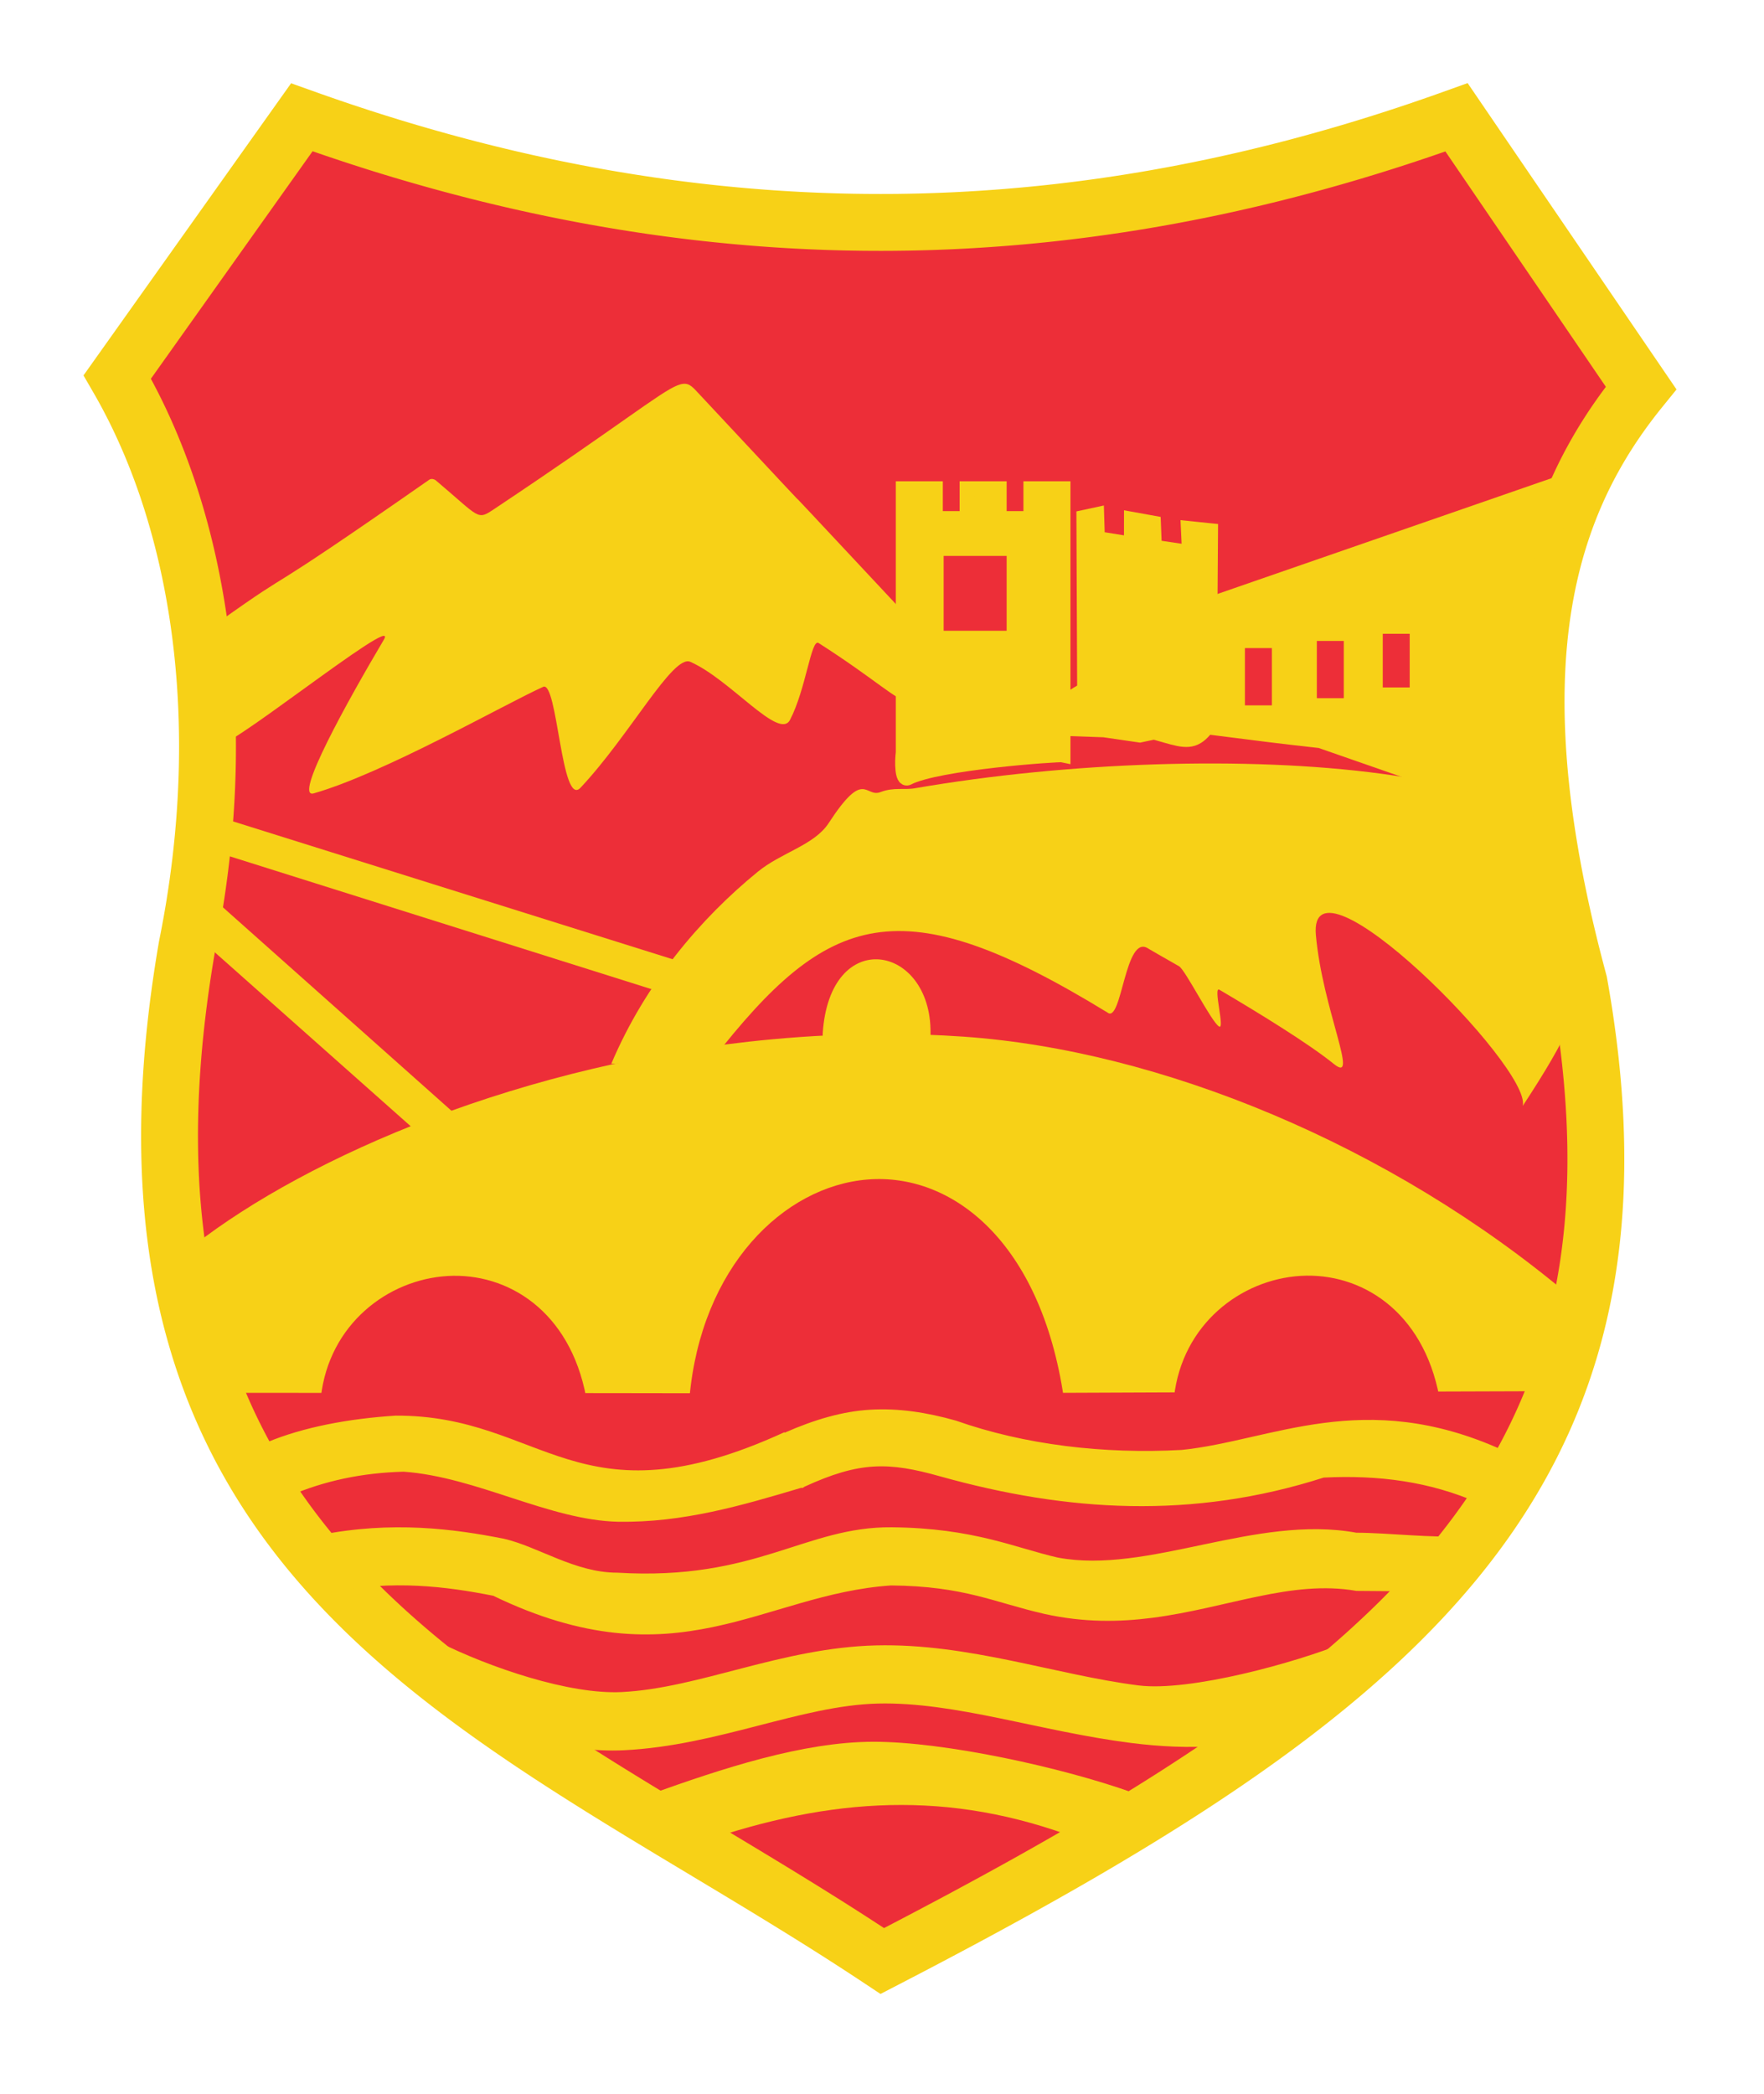 <?xml version="1.0" encoding="UTF-8" standalone="no"?>
<!DOCTYPE svg PUBLIC "-//W3C//DTD SVG 1.1//EN" "http://www.w3.org/Graphics/SVG/1.1/DTD/svg11.dtd">
<svg width="100%" height="100%" viewBox="0 0 91 108" version="1.1" xmlns="http://www.w3.org/2000/svg" xmlns:xlink="http://www.w3.org/1999/xlink" xml:space="preserve" style="fill-rule:evenodd;clip-rule:evenodd;">
    <g transform="matrix(1,0,0,1,-13.184,-17.949)">
        <g id="path1932">
            <path d="M28.754,23.998L19.233,37.392C23.407,44.548 25.203,55.039 22.831,66.762C17.154,99.634 39.412,106.246 58.698,119.088C85.831,105.065 99.169,93.936 94.641,68.636C90.25,52.391 92.953,43.958 97.844,37.96L88.322,23.998C70.249,30.516 50.774,31.906 28.754,23.998L28.754,23.998Z" style="fill:rgb(237,46,56);fill-rule:nonzero;"/>
            <path d="M99.671,38.035L98.873,39.02L98.765,39.154L98.659,39.289L98.553,39.425L98.449,39.562L98.345,39.699L98.242,39.838L98.14,39.977L98.039,40.117L97.939,40.258L97.84,40.399L97.742,40.542L97.644,40.686L97.548,40.83L97.453,40.976L97.359,41.122L97.265,41.27L97.173,41.418L97.082,41.568L96.992,41.719L96.903,41.87L96.815,42.023L96.728,42.177L96.642,42.332L96.557,42.488L96.473,42.645L96.39,42.804L96.309,42.963L96.228,43.124L96.149,43.286L96.071,43.45L95.994,43.614L95.918,43.78L95.844,43.947L95.77,44.116L95.698,44.286L95.627,44.457L95.557,44.63L95.489,44.804L95.421,44.98L95.355,45.157L95.29,45.335L95.227,45.515L95.165,45.696L95.104,45.879L95.044,46.064L94.986,46.25L94.929,46.438L94.873,46.627L94.819,46.818L94.766,47.011L94.715,47.205L94.665,47.401L94.616,47.599L94.569,47.798L94.524,47.999L94.479,48.202L94.437,48.407L94.395,48.614L94.356,48.822L94.317,49.032L94.281,49.244L94.246,49.458L94.212,49.674L94.18,49.892L94.15,50.112L94.121,50.334L94.094,50.557L94.068,50.783L94.045,51.011L94.023,51.241L94.002,51.473L93.983,51.707L93.966,51.943L93.951,52.181L93.938,52.421L93.926,52.664L93.916,52.908L93.908,53.155L93.902,53.404L93.897,53.655L93.895,53.909L93.894,54.164L93.895,54.422L93.898,54.682L93.903,54.945L93.91,55.21L93.919,55.477L93.93,55.747L93.943,56.018L93.957,56.293L93.974,56.569L93.993,56.848L94.014,57.13L94.037,57.414L94.062,57.7L94.089,57.989L94.119,58.281L94.15,58.574L94.183,58.871L94.219,59.17L94.257,59.471L94.297,59.775L94.339,60.082L94.384,60.391L94.431,60.703L94.48,61.017L94.531,61.335L94.585,61.654L94.64,61.977L94.699,62.302L94.759,62.63L94.822,62.96L94.887,63.293L94.955,63.629L95.025,63.968L95.097,64.31L95.172,64.654L95.249,65.001L95.329,65.351L95.411,65.704L95.496,66.059L95.583,66.418L95.673,66.779L95.765,67.143L95.86,67.51L95.957,67.88L96.074,68.318L96.138,68.68L96.19,68.981L96.24,69.282L96.289,69.58L96.336,69.878L96.381,70.174L96.424,70.47L96.466,70.764L96.506,71.057L96.545,71.349L96.582,71.639L96.617,71.929L96.651,72.217L96.683,72.504L96.713,72.79L96.742,73.075L96.769,73.359L96.794,73.641L96.818,73.923L96.84,74.203L96.86,74.483L96.879,74.761L96.896,75.038L96.912,75.314L96.926,75.589L96.938,75.863L96.948,76.136L96.957,76.408L96.964,76.678L96.97,76.948L96.974,77.217L96.976,77.484L96.977,77.751L96.976,78.016L96.974,78.281L96.969,78.544L96.963,78.807L96.956,79.068L96.947,79.329L96.936,79.588L96.924,79.847L96.909,80.104L96.894,80.361L96.876,80.616L96.857,80.871L96.837,81.125L96.814,81.377L96.79,81.629L96.765,81.88L96.738,82.129L96.709,82.378L96.678,82.626L96.646,82.873L96.612,83.119L96.577,83.364L96.54,83.609L96.501,83.852L96.461,84.094L96.419,84.336L96.376,84.576L96.33,84.816L96.283,85.054L96.235,85.292L96.185,85.529L96.133,85.765L96.08,86L96.025,86.235L95.968,86.468L95.91,86.701L95.85,86.932L95.789,87.163L95.726,87.393L95.661,87.622L95.595,87.85L95.527,88.078L95.457,88.304L95.386,88.53L95.313,88.755L95.239,88.979L95.163,89.202L95.086,89.424L95.006,89.646L94.926,89.866L94.843,90.086L94.759,90.305L94.674,90.523L94.587,90.741L94.498,90.957L94.408,91.173L94.316,91.388L94.223,91.602L94.128,91.816L94.031,92.028L93.933,92.24L93.833,92.451L93.732,92.661L93.629,92.871L93.525,93.08L93.419,93.288L93.311,93.495L93.202,93.701L93.092,93.907L92.98,94.112L92.866,94.316L92.751,94.52L92.634,94.722L92.516,94.924L92.396,95.126L92.275,95.326L92.152,95.526L92.028,95.725L91.902,95.924L91.775,96.121L91.646,96.318L91.516,96.515L91.384,96.711L91.251,96.906L91.116,97.1L90.98,97.294L90.842,97.487L90.703,97.679L90.563,97.871L90.42,98.062L90.277,98.252L90.132,98.442L89.985,98.631L89.837,98.82L89.688,99.008L89.537,99.195L89.385,99.382L89.231,99.568L89.076,99.753L88.919,99.938L88.761,100.123L88.601,100.306L88.441,100.49L88.278,100.672L88.114,100.854L87.949,101.036L87.783,101.217L87.615,101.398L87.445,101.578L87.274,101.757L87.102,101.936L86.928,102.114L86.753,102.292L86.577,102.47L86.399,102.647L86.22,102.823L86.039,102.999L85.857,103.175L85.674,103.35L85.489,103.525L85.303,103.699L85.115,103.873L84.926,104.046L84.736,104.219L84.544,104.391L84.351,104.563L84.157,104.735L83.961,104.906L83.764,105.077L83.565,105.248L83.366,105.418L83.164,105.588L82.962,105.757L82.758,105.926L82.553,106.095L82.346,106.263L82.138,106.431L81.929,106.599L81.718,106.767L81.506,106.934L81.293,107.1L81.078,107.267L80.862,107.433L80.645,107.599L80.426,107.765L80.206,107.93L79.984,108.095L79.762,108.26L79.538,108.425L79.312,108.589L79.086,108.753L78.858,108.917L78.628,109.081L78.398,109.244L78.166,109.407L77.933,109.571L77.698,109.733L77.462,109.896L77.225,110.059L76.986,110.221L76.747,110.383L76.505,110.545L76.263,110.707L76.019,110.869L75.774,111.03L75.528,111.192L75.28,111.353L75.031,111.514L74.781,111.675L74.529,111.836L74.277,111.997L74.022,112.158L73.766,112.319L73.252,112.64L72.732,112.961L72.207,113.281L71.677,113.602L71.142,113.922L70.601,114.243L70.056,114.563L69.505,114.884L68.949,115.204L68.388,115.525L67.822,115.846L67.251,116.167L66.675,116.489L66.094,116.811L65.508,117.133L64.917,117.456L64.321,117.779L63.72,118.103L63.113,118.428L62.502,118.753L61.886,119.079L61.265,119.406L60.639,119.734L60.008,120.062L58.607,120.788L57.438,120.013L56.99,119.719L56.54,119.427L56.09,119.136L55.638,118.847L55.186,118.56L54.732,118.274L54.278,117.99L53.823,117.707L53.368,117.426L52.912,117.145L52.456,116.866L52,116.587L51.543,116.31L50.629,115.757L49.715,115.207L48.802,114.658L47.891,114.111L46.982,113.564L46.077,113.016L45.624,112.742L45.174,112.467L44.724,112.192L44.276,111.916L43.828,111.639L43.382,111.362L42.938,111.083L42.495,110.804L42.054,110.524L41.614,110.242L41.176,109.959L40.74,109.675L40.306,109.389L39.874,109.102L39.444,108.813L39.017,108.522L38.592,108.23L38.38,108.082L38.169,107.935L37.958,107.787L37.748,107.638L37.539,107.489L37.331,107.339L37.123,107.189L36.915,107.038L36.709,106.886L36.503,106.734L36.298,106.581L36.094,106.428L35.89,106.274L35.687,106.119L35.485,105.964L35.284,105.808L35.083,105.651L34.883,105.493L34.684,105.335L34.486,105.176L34.289,105.017L34.092,104.856L33.897,104.695L33.702,104.533L33.508,104.37L33.315,104.206L33.123,104.042L32.932,103.877L32.742,103.71L32.552,103.543L32.364,103.375L32.177,103.207L31.99,103.037L31.805,102.866L31.62,102.695L31.437,102.522L31.255,102.349L31.073,102.174L30.893,101.999L30.714,101.822L30.536,101.645L30.359,101.467L30.183,101.287L30.008,101.107L29.834,100.925L29.662,100.742L29.49,100.559L29.32,100.374L29.151,100.188L28.983,100.001L28.817,99.813L28.651,99.623L28.487,99.433L28.324,99.241L28.163,99.049L28.002,98.855L27.843,98.659L27.685,98.463L27.529,98.266L27.374,98.067L27.22,97.867L27.068,97.665L26.917,97.463L26.767,97.259L26.619,97.054L26.472,96.847L26.327,96.639L26.183,96.43L26.04,96.22L25.899,96.008L25.76,95.795L25.622,95.58L25.485,95.365L25.35,95.147L25.217,94.929L25.085,94.709L24.955,94.487L24.826,94.264L24.699,94.04L24.573,93.814L24.449,93.587L24.327,93.359L24.206,93.128L24.088,92.897L23.97,92.664L23.855,92.429L23.741,92.193L23.629,91.956L23.518,91.716L23.41,91.476L23.303,91.234L23.198,90.99L23.094,90.745L22.993,90.498L22.893,90.25L22.795,90L22.699,89.748L22.605,89.495L22.513,89.24L22.422,88.984L22.334,88.726L22.247,88.466L22.162,88.205L22.079,87.942L21.999,87.678L21.92,87.411L21.843,87.143L21.768,86.874L21.694,86.603L21.623,86.33L21.554,86.055L21.487,85.779L21.422,85.501L21.359,85.221L21.298,84.94L21.239,84.656L21.183,84.371L21.128,84.085L21.075,83.796L21.025,83.506L20.976,83.214L20.93,82.92L20.886,82.624L20.844,82.327L20.804,82.028L20.766,81.726L20.73,81.423L20.697,81.119L20.666,80.812L20.637,80.503L20.61,80.193L20.585,79.881L20.563,79.566L20.543,79.25L20.525,78.932L20.509,78.612L20.496,78.291L20.485,77.967L20.476,77.641L20.469,77.313L20.465,76.983L20.463,76.652L20.463,76.318L20.466,75.982L20.471,75.645L20.479,75.305L20.488,74.963L20.5,74.619L20.515,74.273L20.532,73.925L20.551,73.575L20.573,73.223L20.597,72.869L20.623,72.512L20.652,72.154L20.684,71.793L20.718,71.43L20.754,71.065L20.793,70.698L20.834,70.329L20.878,69.957L20.924,69.583L20.973,69.208L21.024,68.829L21.078,68.449L21.134,68.066L21.193,67.681L21.254,67.294L21.318,66.904L21.388,66.495L21.446,66.204L21.498,65.937L21.548,65.671L21.597,65.405L21.645,65.139L21.691,64.874L21.736,64.61L21.779,64.346L21.82,64.083L21.86,63.82L21.899,63.557L21.937,63.296L21.972,63.034L22.007,62.774L22.04,62.513L22.072,62.254L22.102,61.995L22.131,61.736L22.158,61.478L22.184,61.221L22.209,60.964L22.232,60.708L22.254,60.452L22.275,60.197L22.294,59.943L22.312,59.689L22.328,59.436L22.343,59.184L22.357,58.932L22.369,58.681L22.38,58.43L22.39,58.18L22.399,57.931L22.406,57.682L22.412,57.434L22.416,57.187L22.419,56.94L22.421,56.694L22.422,56.449L22.421,56.205L22.419,55.961L22.416,55.718L22.411,55.475L22.406,55.234L22.399,54.993L22.39,54.752L22.381,54.513L22.37,54.274L22.358,54.036L22.345,53.799L22.33,53.562L22.315,53.327L22.298,53.092L22.28,52.858L22.26,52.624L22.24,52.392L22.218,52.16L22.195,51.929L22.171,51.699L22.146,51.47L22.119,51.241L22.092,51.014L22.063,50.787L22.033,50.561L22.002,50.336L21.97,50.112L21.936,49.888L21.902,49.666L21.866,49.444L21.829,49.223L21.791,49.003L21.752,48.784L21.712,48.566L21.671,48.349L21.629,48.133L21.585,47.917L21.541,47.703L21.495,47.489L21.449,47.277L21.401,47.065L21.352,46.854L21.302,46.645L21.251,46.436L21.199,46.228L21.146,46.021L21.092,45.815L21.037,45.611L20.981,45.407L20.924,45.204L20.866,45.002L20.807,44.801L20.747,44.601L20.686,44.402L20.624,44.204L20.561,44.008L20.497,43.812L20.432,43.617L20.366,43.423L20.299,43.231L20.231,43.039L20.162,42.849L20.092,42.659L20.021,42.471L19.95,42.284L19.877,42.098L19.804,41.913L19.729,41.729L19.654,41.546L19.578,41.364L19.5,41.184L19.422,41.004L19.343,40.826L19.264,40.649L19.183,40.473L19.101,40.298L19.019,40.124L18.936,39.951L18.852,39.78L18.767,39.61L18.681,39.441L18.594,39.273L18.507,39.106L18.419,38.941L18.33,38.776L18.24,38.613L18.149,38.451L18.058,38.291L17.491,37.311L28.201,22.244L29.759,22.799L30.266,22.976L30.772,23.151L31.278,23.322L31.782,23.489L32.286,23.654L32.788,23.815L33.29,23.972L33.79,24.127L34.29,24.278L34.789,24.426L35.287,24.571L35.784,24.712L36.28,24.85L36.775,24.986L37.269,25.117L37.762,25.246L38.255,25.372L38.746,25.494L39.237,25.613L39.726,25.73L40.215,25.843L40.703,25.953L41.19,26.059L41.676,26.163L42.161,26.264L42.646,26.361L43.129,26.456L43.612,26.548L44.093,26.636L44.574,26.722L45.054,26.804L45.534,26.884L46.012,26.961L46.489,27.034L46.966,27.105L47.442,27.173L47.917,27.238L48.391,27.3L48.865,27.359L49.337,27.415L49.809,27.468L50.28,27.519L50.75,27.566L51.22,27.611L51.688,27.653L52.156,27.692L52.623,27.729L53.089,27.763L53.555,27.793L54.019,27.821L54.483,27.847L54.947,27.869L55.409,27.889L55.871,27.906L56.331,27.921L56.792,27.933L57.251,27.942L57.71,27.948L58.168,27.952L58.625,27.953L59.082,27.952L59.537,27.948L59.992,27.941L60.447,27.932L60.901,27.92L61.354,27.905L61.806,27.888L62.257,27.869L62.708,27.847L63.159,27.822L63.608,27.795L64.057,27.765L64.505,27.733L64.953,27.699L65.4,27.661L65.846,27.622L66.291,27.58L66.736,27.536L67.181,27.489L67.624,27.44L68.067,27.388L68.51,27.334L68.951,27.278L69.392,27.219L69.833,27.158L70.273,27.094L70.712,27.029L71.151,26.961L71.589,26.89L72.026,26.818L72.463,26.743L72.899,26.665L73.335,26.586L73.77,26.504L74.204,26.42L74.638,26.334L75.072,26.245L75.505,26.155L75.937,26.062L76.368,25.967L76.8,25.87L77.23,25.771L77.66,25.669L78.09,25.565L78.518,25.46L78.947,25.352L79.375,25.242L79.802,25.13L80.229,25.016L80.655,24.899L81.081,24.781L81.506,24.661L81.931,24.538L82.355,24.414L82.778,24.288L83.202,24.159L83.624,24.029L84.046,23.897L84.468,23.762L84.889,23.626L85.31,23.488L85.73,23.348L86.15,23.205L86.569,23.061L86.988,22.916L87.406,22.768L88.895,22.235L99.671,38.035ZM20.967,37.485L21.003,37.551L21.101,37.734L21.197,37.919L21.293,38.104L21.388,38.291L21.482,38.479L21.574,38.668L21.666,38.858L21.757,39.049L21.846,39.242L21.935,39.435L22.023,39.63L22.109,39.826L22.195,40.022L22.279,40.22L22.363,40.419L22.445,40.62L22.527,40.821L22.607,41.023L22.687,41.226L22.765,41.431L22.842,41.636L22.918,41.843L22.993,42.05L23.067,42.259L23.14,42.469L23.212,42.679L23.282,42.891L23.352,43.104L23.421,43.317L23.488,43.532L23.554,43.748L23.619,43.964L23.683,44.182L23.746,44.401L23.808,44.62L23.869,44.841L23.928,45.063L23.987,45.285L24.044,45.508L24.1,45.733L24.155,45.958L24.209,46.184L24.261,46.412L24.313,46.64L24.363,46.869L24.412,47.099L24.46,47.33L24.507,47.561L24.552,47.794L24.596,48.027L24.639,48.262L24.681,48.497L24.722,48.733L24.762,48.97L24.8,49.208L24.837,49.446L24.873,49.686L24.907,49.926L24.94,50.167L24.973,50.409L25.003,50.652L25.033,50.896L25.061,51.14L25.088,51.386L25.114,51.632L25.138,51.878L25.162,52.126L25.184,52.374L25.204,52.623L25.224,52.873L25.242,53.124L25.258,53.375L25.274,53.628L25.288,53.88L25.301,54.134L25.312,54.388L25.322,54.643L25.331,54.899L25.339,55.156L25.345,55.413L25.35,55.671L25.353,55.929L25.355,56.189L25.356,56.449L25.355,56.709L25.353,56.971L25.35,57.233L25.345,57.495L25.339,57.758L25.331,58.022L25.322,58.287L25.312,58.552L25.3,58.818L25.287,59.084L25.272,59.351L25.256,59.619L25.239,59.887L25.22,60.156L25.2,60.426L25.178,60.696L25.155,60.966L25.13,61.237L25.104,61.509L25.077,61.781L25.048,62.054L25.017,62.328L24.985,62.601L24.952,62.876L24.917,63.151L24.88,63.426L24.842,63.703L24.803,63.979L24.762,64.256L24.719,64.534L24.676,64.812L24.63,65.09L24.583,65.369L24.534,65.649L24.484,65.929L24.433,66.209L24.38,66.49L24.325,66.771L24.273,67.029L24.212,67.388L24.151,67.762L24.092,68.133L24.036,68.502L23.982,68.868L23.93,69.232L23.881,69.593L23.835,69.952L23.791,70.309L23.749,70.663L23.71,71.015L23.673,71.365L23.638,71.712L23.606,72.057L23.576,72.399L23.549,72.739L23.524,73.077L23.501,73.413L23.48,73.746L23.462,74.077L23.446,74.406L23.432,74.732L23.421,75.057L23.412,75.379L23.405,75.699L23.4,76.016L23.397,76.332L23.397,76.645L23.399,76.956L23.403,77.265L23.409,77.572L23.417,77.877L23.428,78.179L23.44,78.48L23.455,78.778L23.471,79.075L23.49,79.369L23.511,79.661L23.534,79.951L23.559,80.24L23.586,80.526L23.615,80.81L23.646,81.092L23.679,81.373L23.713,81.651L23.75,81.927L23.789,82.202L23.83,82.474L23.873,82.745L23.917,83.014L23.964,83.281L24.012,83.546L24.062,83.809L24.115,84.071L24.169,84.331L24.224,84.588L24.282,84.845L24.341,85.099L24.403,85.351L24.466,85.602L24.531,85.851L24.597,86.099L24.666,86.345L24.736,86.589L24.808,86.831L24.882,87.072L24.957,87.311L25.034,87.549L25.113,87.785L25.193,88.019L25.275,88.252L25.359,88.483L25.445,88.713L25.532,88.941L25.621,89.168L25.711,89.393L25.803,89.617L25.897,89.839L25.992,90.06L26.089,90.28L26.187,90.498L26.287,90.714L26.389,90.93L26.492,91.144L26.597,91.356L26.703,91.567L26.811,91.777L26.92,91.986L27.031,92.193L27.143,92.399L27.257,92.604L27.373,92.807L27.489,93.009L27.608,93.21L27.727,93.41L27.849,93.609L27.971,93.806L28.095,94.002L28.221,94.198L28.348,94.391L28.476,94.584L28.606,94.776L28.737,94.966L28.87,95.156L29.004,95.344L29.139,95.532L29.276,95.718L29.414,95.903L29.553,96.087L29.694,96.27L29.836,96.453L29.979,96.634L30.124,96.814L30.27,96.993L30.417,97.171L30.566,97.349L30.716,97.525L30.867,97.7L31.02,97.875L31.173,98.049L31.328,98.221L31.485,98.393L31.642,98.564L31.801,98.734L31.961,98.903L32.122,99.072L32.284,99.24L32.448,99.406L32.612,99.572L32.778,99.737L32.945,99.902L33.113,100.066L33.283,100.228L33.453,100.391L33.625,100.552L33.798,100.713L33.971,100.873L34.146,101.032L34.322,101.19L34.499,101.348L34.677,101.505L34.857,101.662L35.037,101.818L35.218,101.973L35.4,102.128L35.584,102.282L35.768,102.435L35.953,102.588L36.14,102.74L36.327,102.892L36.515,103.043L36.704,103.193L36.895,103.343L37.086,103.492L37.278,103.641L37.471,103.789L37.664,103.937L37.859,104.085L38.055,104.231L38.251,104.378L38.449,104.524L38.647,104.669L38.846,104.814L39.046,104.959L39.247,105.103L39.448,105.246L39.65,105.39L39.853,105.533L40.057,105.675L40.261,105.817L40.674,106.101L41.088,106.382L41.505,106.663L41.925,106.942L42.348,107.221L42.774,107.498L43.201,107.775L43.632,108.05L44.064,108.325L44.499,108.599L44.936,108.873L45.375,109.146L45.816,109.418L46.259,109.691L46.703,109.963L47.15,110.235L47.597,110.507L48.498,111.051L49.403,111.597L50.314,112.143L51.228,112.693L52.145,113.245L53.064,113.801L53.525,114.081L53.986,114.362L54.447,114.645L54.909,114.929L55.37,115.214L55.831,115.501L56.293,115.79L56.754,116.08L57.215,116.373L57.675,116.667L58.135,116.964L58.595,117.263L58.788,117.39L59.281,117.133L59.902,116.808L60.517,116.484L61.127,116.161L61.732,115.84L62.331,115.519L62.925,115.198L63.514,114.879L64.098,114.56L64.676,114.242L65.249,113.925L65.817,113.608L66.379,113.291L66.936,112.975L67.488,112.66L68.034,112.345L68.575,112.03L69.11,111.716L69.64,111.402L70.164,111.088L70.684,110.774L71.197,110.46L71.705,110.147L72.208,109.833L72.457,109.676L72.705,109.519L72.951,109.363L73.196,109.206L73.44,109.049L73.682,108.892L73.923,108.735L74.163,108.578L74.401,108.421L74.637,108.264L74.873,108.107L75.107,107.95L75.339,107.793L75.57,107.635L75.8,107.478L76.029,107.321L76.255,107.163L76.481,107.005L76.705,106.848L76.928,106.69L77.149,106.532L77.369,106.374L77.587,106.216L77.805,106.057L78.02,105.899L78.234,105.74L78.447,105.581L78.659,105.423L78.869,105.263L79.077,105.104L79.284,104.945L79.49,104.785L79.694,104.626L79.897,104.466L80.099,104.306L80.299,104.145L80.497,103.985L80.694,103.824L80.89,103.664L81.084,103.502L81.277,103.341L81.468,103.18L81.658,103.018L81.847,102.856L82.034,102.694L82.22,102.531L82.404,102.369L82.587,102.206L82.768,102.043L82.948,101.879L83.126,101.715L83.303,101.551L83.479,101.387L83.653,101.223L83.826,101.058L83.997,100.893L84.167,100.727L84.335,100.562L84.502,100.395L84.667,100.229L84.831,100.062L84.994,99.895L85.155,99.728L85.314,99.56L85.473,99.392L85.629,99.224L85.785,99.055L85.938,98.886L86.091,98.717L86.242,98.547L86.391,98.377L86.539,98.206L86.686,98.035L86.831,97.864L86.975,97.692L87.117,97.52L87.258,97.347L87.397,97.174L87.535,97.001L87.671,96.827L87.806,96.653L87.94,96.478L88.072,96.303L88.203,96.127L88.332,95.951L88.459,95.775L88.586,95.597L88.711,95.42L88.834,95.242L88.956,95.063L89.077,94.884L89.196,94.705L89.313,94.525L89.43,94.344L89.544,94.163L89.658,93.982L89.77,93.8L89.88,93.617L89.989,93.434L90.097,93.25L90.203,93.065L90.307,92.88L90.411,92.695L90.512,92.509L90.613,92.322L90.712,92.134L90.809,91.946L90.905,91.758L91,91.568L91.093,91.379L91.185,91.188L91.275,90.997L91.364,90.805L91.452,90.612L91.538,90.419L91.622,90.225L91.705,90.031L91.787,89.835L91.867,89.639L91.946,89.442L92.024,89.245L92.1,89.047L92.174,88.847L92.247,88.648L92.319,88.447L92.389,88.246L92.458,88.044L92.525,87.841L92.591,87.637L92.656,87.433L92.719,87.227L92.78,87.021L92.84,86.814L92.899,86.606L92.956,86.397L93.012,86.188L93.066,85.977L93.119,85.766L93.171,85.554L93.221,85.341L93.269,85.127L93.317,84.912L93.362,84.696L93.406,84.479L93.449,84.261L93.49,84.043L93.53,83.823L93.568,83.602L93.605,83.381L93.641,83.158L93.675,82.935L93.707,82.71L93.738,82.484L93.767,82.258L93.795,82.03L93.822,81.802L93.847,81.572L93.871,81.341L93.893,81.109L93.913,80.877L93.932,80.643L93.95,80.408L93.966,80.172L93.98,79.934L93.993,79.696L94.005,79.457L94.015,79.216L94.023,78.975L94.03,78.732L94.036,78.488L94.04,78.243L94.042,77.997L94.043,77.749L94.042,77.501L94.04,77.251L94.037,77L94.031,76.748L94.024,76.495L94.016,76.241L94.006,75.985L93.995,75.728L93.982,75.47L93.967,75.211L93.951,74.95L93.933,74.688L93.914,74.425L93.893,74.161L93.871,73.896L93.847,73.629L93.821,73.361L93.794,73.092L93.766,72.821L93.735,72.549L93.704,72.276L93.67,72.001L93.635,71.726L93.599,71.449L93.56,71.17L93.52,70.89L93.479,70.609L93.436,70.327L93.391,70.043L93.345,69.758L93.297,69.472L93.248,69.184L93.207,68.954L93.121,68.633L93.021,68.25L92.922,67.87L92.827,67.493L92.734,67.118L92.643,66.746L92.555,66.377L92.47,66.01L92.387,65.646L92.306,65.284L92.229,64.926L92.153,64.569L92.08,64.216L92.009,63.865L91.941,63.516L91.875,63.17L91.812,62.827L91.751,62.486L91.692,62.147L91.636,61.811L91.582,61.478L91.53,61.146L91.481,60.818L91.434,60.491L91.389,60.168L91.347,59.846L91.307,59.527L91.269,59.21L91.233,58.895L91.2,58.583L91.169,58.273L91.14,57.966L91.113,57.66L91.089,57.357L91.066,57.056L91.046,56.758L91.028,56.461L91.012,56.167L90.998,55.875L90.987,55.585L90.977,55.297L90.97,55.011L90.964,54.728L90.961,54.446L90.96,54.167L90.961,53.889L90.963,53.614L90.968,53.341L90.975,53.07L90.984,52.8L90.995,52.533L91.008,52.268L91.022,52.005L91.039,51.744L91.058,51.484L91.078,51.227L91.101,50.972L91.125,50.718L91.152,50.466L91.18,50.217L91.21,49.969L91.242,49.723L91.275,49.478L91.311,49.236L91.348,48.996L91.387,48.757L91.428,48.52L91.471,48.285L91.516,48.052L91.562,47.82L91.61,47.59L91.659,47.362L91.711,47.136L91.764,46.911L91.819,46.688L91.875,46.467L91.933,46.247L91.993,46.03L92.054,45.813L92.117,45.599L92.182,45.386L92.248,45.175L92.316,44.965L92.385,44.757L92.456,44.551L92.528,44.346L92.602,44.143L92.677,43.941L92.754,43.741L92.832,43.543L92.912,43.346L92.993,43.15L93.075,42.956L93.159,42.764L93.244,42.573L93.331,42.383L93.419,42.195L93.508,42.009L93.598,41.824L93.69,41.64L93.783,41.458L93.877,41.277L93.973,41.098L94.07,40.92L94.168,40.743L94.267,40.568L94.367,40.394L94.468,40.222L94.571,40.05L94.674,39.881L94.779,39.712L94.885,39.545L94.992,39.379L95.099,39.214L95.208,39.05L95.318,38.888L95.429,38.727L95.541,38.567L95.653,38.409L95.767,38.251L95.881,38.095L95.997,37.94L96.027,37.9L87.747,25.758L87.528,25.834L87.097,25.983L86.665,26.129L86.232,26.273L85.799,26.416L85.365,26.556L84.931,26.694L84.496,26.831L84.06,26.965L83.624,27.097L83.187,27.228L82.749,27.356L82.311,27.482L81.873,27.606L81.434,27.728L80.994,27.848L80.553,27.966L80.112,28.082L79.67,28.195L79.228,28.307L78.785,28.416L78.341,28.523L77.897,28.628L77.452,28.73L77.006,28.831L76.56,28.929L76.113,29.025L75.666,29.119L75.218,29.21L74.769,29.299L74.319,29.386L73.869,29.471L73.418,29.553L72.967,29.633L72.515,29.711L72.062,29.786L71.608,29.859L71.154,29.929L70.699,29.997L70.244,30.063L69.788,30.126L69.331,30.187L68.873,30.245L68.415,30.301L67.956,30.355L67.496,30.406L67.036,30.454L66.575,30.5L66.113,30.544L65.65,30.585L65.187,30.623L64.723,30.659L64.258,30.692L63.793,30.723L63.327,30.751L62.86,30.777L62.393,30.8L61.924,30.82L61.455,30.838L60.986,30.853L60.515,30.865L60.044,30.875L59.572,30.881L59.099,30.886L58.626,30.887L58.152,30.886L57.677,30.882L57.201,30.875L56.725,30.866L56.248,30.854L55.77,30.839L55.291,30.821L54.812,30.8L54.332,30.777L53.851,30.751L53.369,30.722L52.887,30.69L52.403,30.655L51.919,30.617L51.435,30.576L50.949,30.533L50.463,30.486L49.976,30.437L49.488,30.385L48.999,30.33L48.51,30.271L48.019,30.21L47.528,30.146L47.037,30.079L46.544,30.009L46.05,29.935L45.556,29.859L45.061,29.78L44.565,29.697L44.069,29.612L43.571,29.523L43.073,29.432L42.574,29.337L42.074,29.239L41.573,29.138L41.072,29.034L40.569,28.927L40.066,28.817L39.562,28.703L39.057,28.586L38.551,28.466L38.045,28.343L37.538,28.217L37.029,28.087L36.52,27.954L36.01,27.818L35.5,27.679L34.988,27.536L34.476,27.39L33.962,27.241L33.448,27.089L32.933,26.933L32.417,26.774L31.9,26.611L31.383,26.445L30.864,26.276L30.345,26.103L29.825,25.927L29.309,25.75L20.967,37.485Z" style="fill:rgb(247,209,23);"/>
        </g>
        <path id="path9032" d="M94.023,42.748L74.626,49.469C75.108,53.973 69.129,51.502 67.193,55.482L70.141,55.585L71.987,55.855C75.504,55.122 73.167,55.243 81.302,56.145L92.216,59.948C92.811,58.938 92.98,57.938 92.916,56.944C92.775,54.77 91.522,52.623 91.201,50.452L94.421,42.831L95.274,41.974L94.023,42.748Z" style="fill:rgb(247,209,23);stroke:rgb(247,209,23);stroke-width:0.78px;"/>
        <path id="path11691" d="M78.101,51.375L78.101,54.328" style="fill:rgb(237,46,56);fill-rule:nonzero;stroke:rgb(237,46,56);stroke-width:1.39px;"/>
        <path id="path11693" d="M81.811,51.006L81.811,53.959" style="fill:rgb(237,46,56);fill-rule:nonzero;stroke:rgb(237,46,56);stroke-width:1.39px;"/>
        <path id="path11695" d="M85.212,50.637L85.212,53.405" style="fill:rgb(237,46,56);fill-rule:nonzero;stroke:rgb(237,46,56);stroke-width:1.39px;"/>
        <path id="path13469" d="M75.628,45.327L75.559,55.272C74.357,57.03 73.905,55.444 69.149,55.081L69.104,44.64L69.754,44.5L69.792,45.734L71.556,46.017L71.558,44.734L72.682,44.937L72.731,46.178L74.551,46.449L74.494,45.21L75.628,45.327L75.628,45.327Z" style="fill:rgb(247,209,23);stroke:rgb(247,209,23);stroke-width:0.78px;"/>
        <path id="path13471" d="M68.016,43.161L66.37,43.161L66.37,44.701L64.724,44.701L64.724,43.161L63.078,43.161L63.078,44.701L61.432,44.701L61.432,43.161L59.786,43.161L59.786,56.764C59.72,57.236 59.732,58.206 60.013,58.059C61.533,57.264 67.821,56.83 68.016,56.874C68.016,45.167 68.016,50.005 68.016,43.161L68.016,43.161Z" style="fill:rgb(247,209,23);stroke:rgb(247,209,23);stroke-width:0.78px;"/>
        <path id="path13475" d="M64.724,47.011L62.255,47.011L62.255,50.091L64.724,50.091L64.724,47.011Z" style="fill:rgb(237,46,56);stroke:rgb(237,46,56);stroke-width:0.78px;"/>
        <path id="path4043" d="M62.895,71.415C62.206,71.367 61.517,71.332 60.83,71.309C59.185,71.255 57.552,71.271 55.941,71.347C54.947,71.393 53.962,71.463 52.988,71.554C40.15,72.745 29.024,77.637 23.217,82.157L25.02,89.784C92.648,89.823 26.377,89.899 92.273,89.702L94.185,84.8C84.893,76.961 72.98,72.117 62.895,71.415Z" style="fill:rgb(247,209,23);fill-rule:nonzero;"/>
        <path id="path4053" d="M36.266,83.76C33.177,83.946 30.16,86.258 29.736,90.007C43.392,90.028 29.74,89.962 43.423,90.016C42.588,85.551 39.355,83.574 36.266,83.76L36.266,83.76Z" style="fill:rgb(237,46,56);fill-rule:nonzero;"/>
        <path id="path4053.-1" d="M57.952,78.782C53.594,79.126 49.342,83.306 48.749,90.069C68.018,90.072 48.756,89.989 68.063,90.05C66.875,81.996 62.31,78.438 57.952,78.782L57.952,78.782Z" style="fill:rgb(237,46,56);fill-rule:nonzero;"/>
        <path id="path4053.-7" d="M80.28,83.753C77.191,83.939 74.174,86.251 73.749,89.999C87.405,90.021 73.754,89.955 87.437,90.009C86.601,85.544 83.369,83.567 80.28,83.753L80.28,83.753Z" style="fill:rgb(237,46,56);fill-rule:nonzero;"/>
        <path id="path4097" d="M58.25,107.781C54.577,107.781 50.383,109.184 46.739,110.486L48.761,113.159C55.454,110.769 61.526,110.172 68.219,112.563L71.605,110.401C67.96,109.099 61.923,107.781 58.25,107.781Z" style="fill:rgb(247,209,23);fill-rule:nonzero;"/>
        <path id="path4103" d="M58.375,102.811C53.5,102.931 49.255,105.022 45.25,105.218C42.572,105.348 38.501,103.984 35.739,102.601L35.759,105.715C39.023,107.35 42.319,108.366 45.375,108.218C50.231,107.981 54.495,105.909 58.469,105.811C62.469,105.713 66.844,107.249 71.532,107.843C74.482,108.216 77.612,108.172 80.719,106.905L82.546,102.675C80.06,103.689 74.573,105.212 71.907,104.874C67.67,104.337 63.151,102.694 58.375,102.811L58.375,102.811Z" style="fill:rgb(247,209,23);fill-rule:nonzero;"/>
        <path id="path4111" d="M59.188,96.719C54.713,96.677 52.213,99.491 45.031,99.061C42.847,99.063 40.96,97.721 39.188,97.313C36.62,96.802 33.402,96.376 29.656,97.125L30.25,100.063C33.467,99.42 36.215,99.774 38.625,100.25C48.099,104.826 52.511,100.163 59.156,99.719C62.941,99.754 64.47,100.597 67.063,101.187C69.098,101.638 70.93,101.609 72.642,101.387C76.483,100.888 79.818,99.412 83.156,100C84.709,100.002 86.396,100.073 87.969,99.906L88.508,97.162C87.265,97.294 84.78,97.002 83.156,97C77.947,96.048 72.408,99.162 67.75,98.281C65.557,97.782 63.428,96.759 59.188,96.719Z" style="fill:rgb(247,209,23);fill-rule:nonzero;"/>
        <path id="path4117" d="M58.063,90.656C56.662,90.74 55.22,91.155 53.656,91.844L53.656,91.813C42.964,96.717 41.214,90.924 33.593,90.961C31.183,91.114 28.829,91.552 26.938,92.344L28.125,95.094C29.902,94.33 31.841,93.91 34.007,93.852C37.796,94.126 41.501,96.352 45.08,96.435C48.417,96.483 51.397,95.613 54.5,94.688L54.594,94.688L54.688,94.625C57.531,93.322 59.009,93.339 61.688,94.094C68.239,95.926 74.706,96.323 81.469,94.156C84.309,94.015 86.941,94.36 89.469,95.469L90.656,92.719C83.517,89.502 78.792,92.253 74.145,92.73C70.111,92.951 66.032,92.466 62.5,91.219C60.978,90.79 59.533,90.568 58.063,90.656Z" style="fill:rgb(247,209,23);fill-rule:nonzero;"/>
        <path id="path4123" d="M24.375,64.469L23.031,65.969L35.563,77.094L36.875,75.594L24.375,64.469Z" style="fill:rgb(247,209,23);fill-rule:nonzero;"/>
        <path id="path4129" d="M24.906,60.219L24.375,61.906L47.5,69.188L48.031,67.469L24.906,60.219Z" style="fill:rgb(247,209,23);fill-rule:nonzero;"/>
        <path id="path4135" d="M61.188,71.219C61.224,66.648 55.987,65.683 55.625,71.25L55.625,72.25L61.188,72.219L61.188,71.219Z" style="fill:rgb(247,209,23);fill-rule:nonzero;"/>
        <path id="path4141" d="M24.504,50.002L24.656,51.103C23.385,54.293 25.566,54.197 24.554,56.178C23.873,57.511 33.908,49.385 32.985,50.943C31.112,54.103 28.294,59.176 29.37,58.867C32.994,57.829 39.237,54.26 41.205,53.373C41.95,53.037 42.134,59.639 43.132,58.576C45.685,55.858 47.896,51.688 48.793,52.082C50.867,52.992 53.377,56.161 53.941,55.073C54.766,53.482 55.029,50.868 55.411,51.112C58.328,52.974 59.415,54.073 59.984,54.106C61.235,54.18 58.89,50.639 59.625,50.344L59.625,49.344C49.022,37.999 59.629,49.384 49.076,38.082C48.781,37.767 48.58,37.646 48.127,37.826C47.208,38.193 45.179,39.871 38.708,44.183C37.775,44.805 37.993,44.685 35.671,42.729C35.592,42.663 35.438,42.613 35.326,42.692C25.889,49.275 28.921,46.858 24.504,50.002L24.504,50.002Z" style="fill:rgb(247,209,23);fill-rule:nonzero;"/>
        <path id="path4147" d="M60.438,58.594C59.849,58.712 59.303,58.533 58.607,58.801C57.802,59.111 57.789,57.55 55.934,60.399C55.191,61.541 53.508,61.907 52.281,62.906C49.33,65.311 46.479,68.655 44.719,72.813L49.939,72.599C55.903,64.963 59.595,63.612 70.313,70.169C71.066,70.775 71.211,66.052 72.424,66.874C72.502,66.926 73.114,67.271 74.006,67.783C74.337,67.973 75.679,70.663 76.074,70.893C76.389,71.076 75.748,68.794 76.09,68.995C78.208,70.245 80.702,71.779 81.996,72.825C83.338,73.909 81.406,69.991 81.067,66.178C80.641,61.393 92.231,73.011 91.737,74.988C94.123,71.365 94.727,69.81 94.752,68.49C94.772,67.398 93.573,66.314 94.306,64.657C97.564,57.282 76.024,55.911 60.438,58.594Z" style="fill:rgb(247,209,23);fill-rule:nonzero;"/>
    </g>
</svg>
